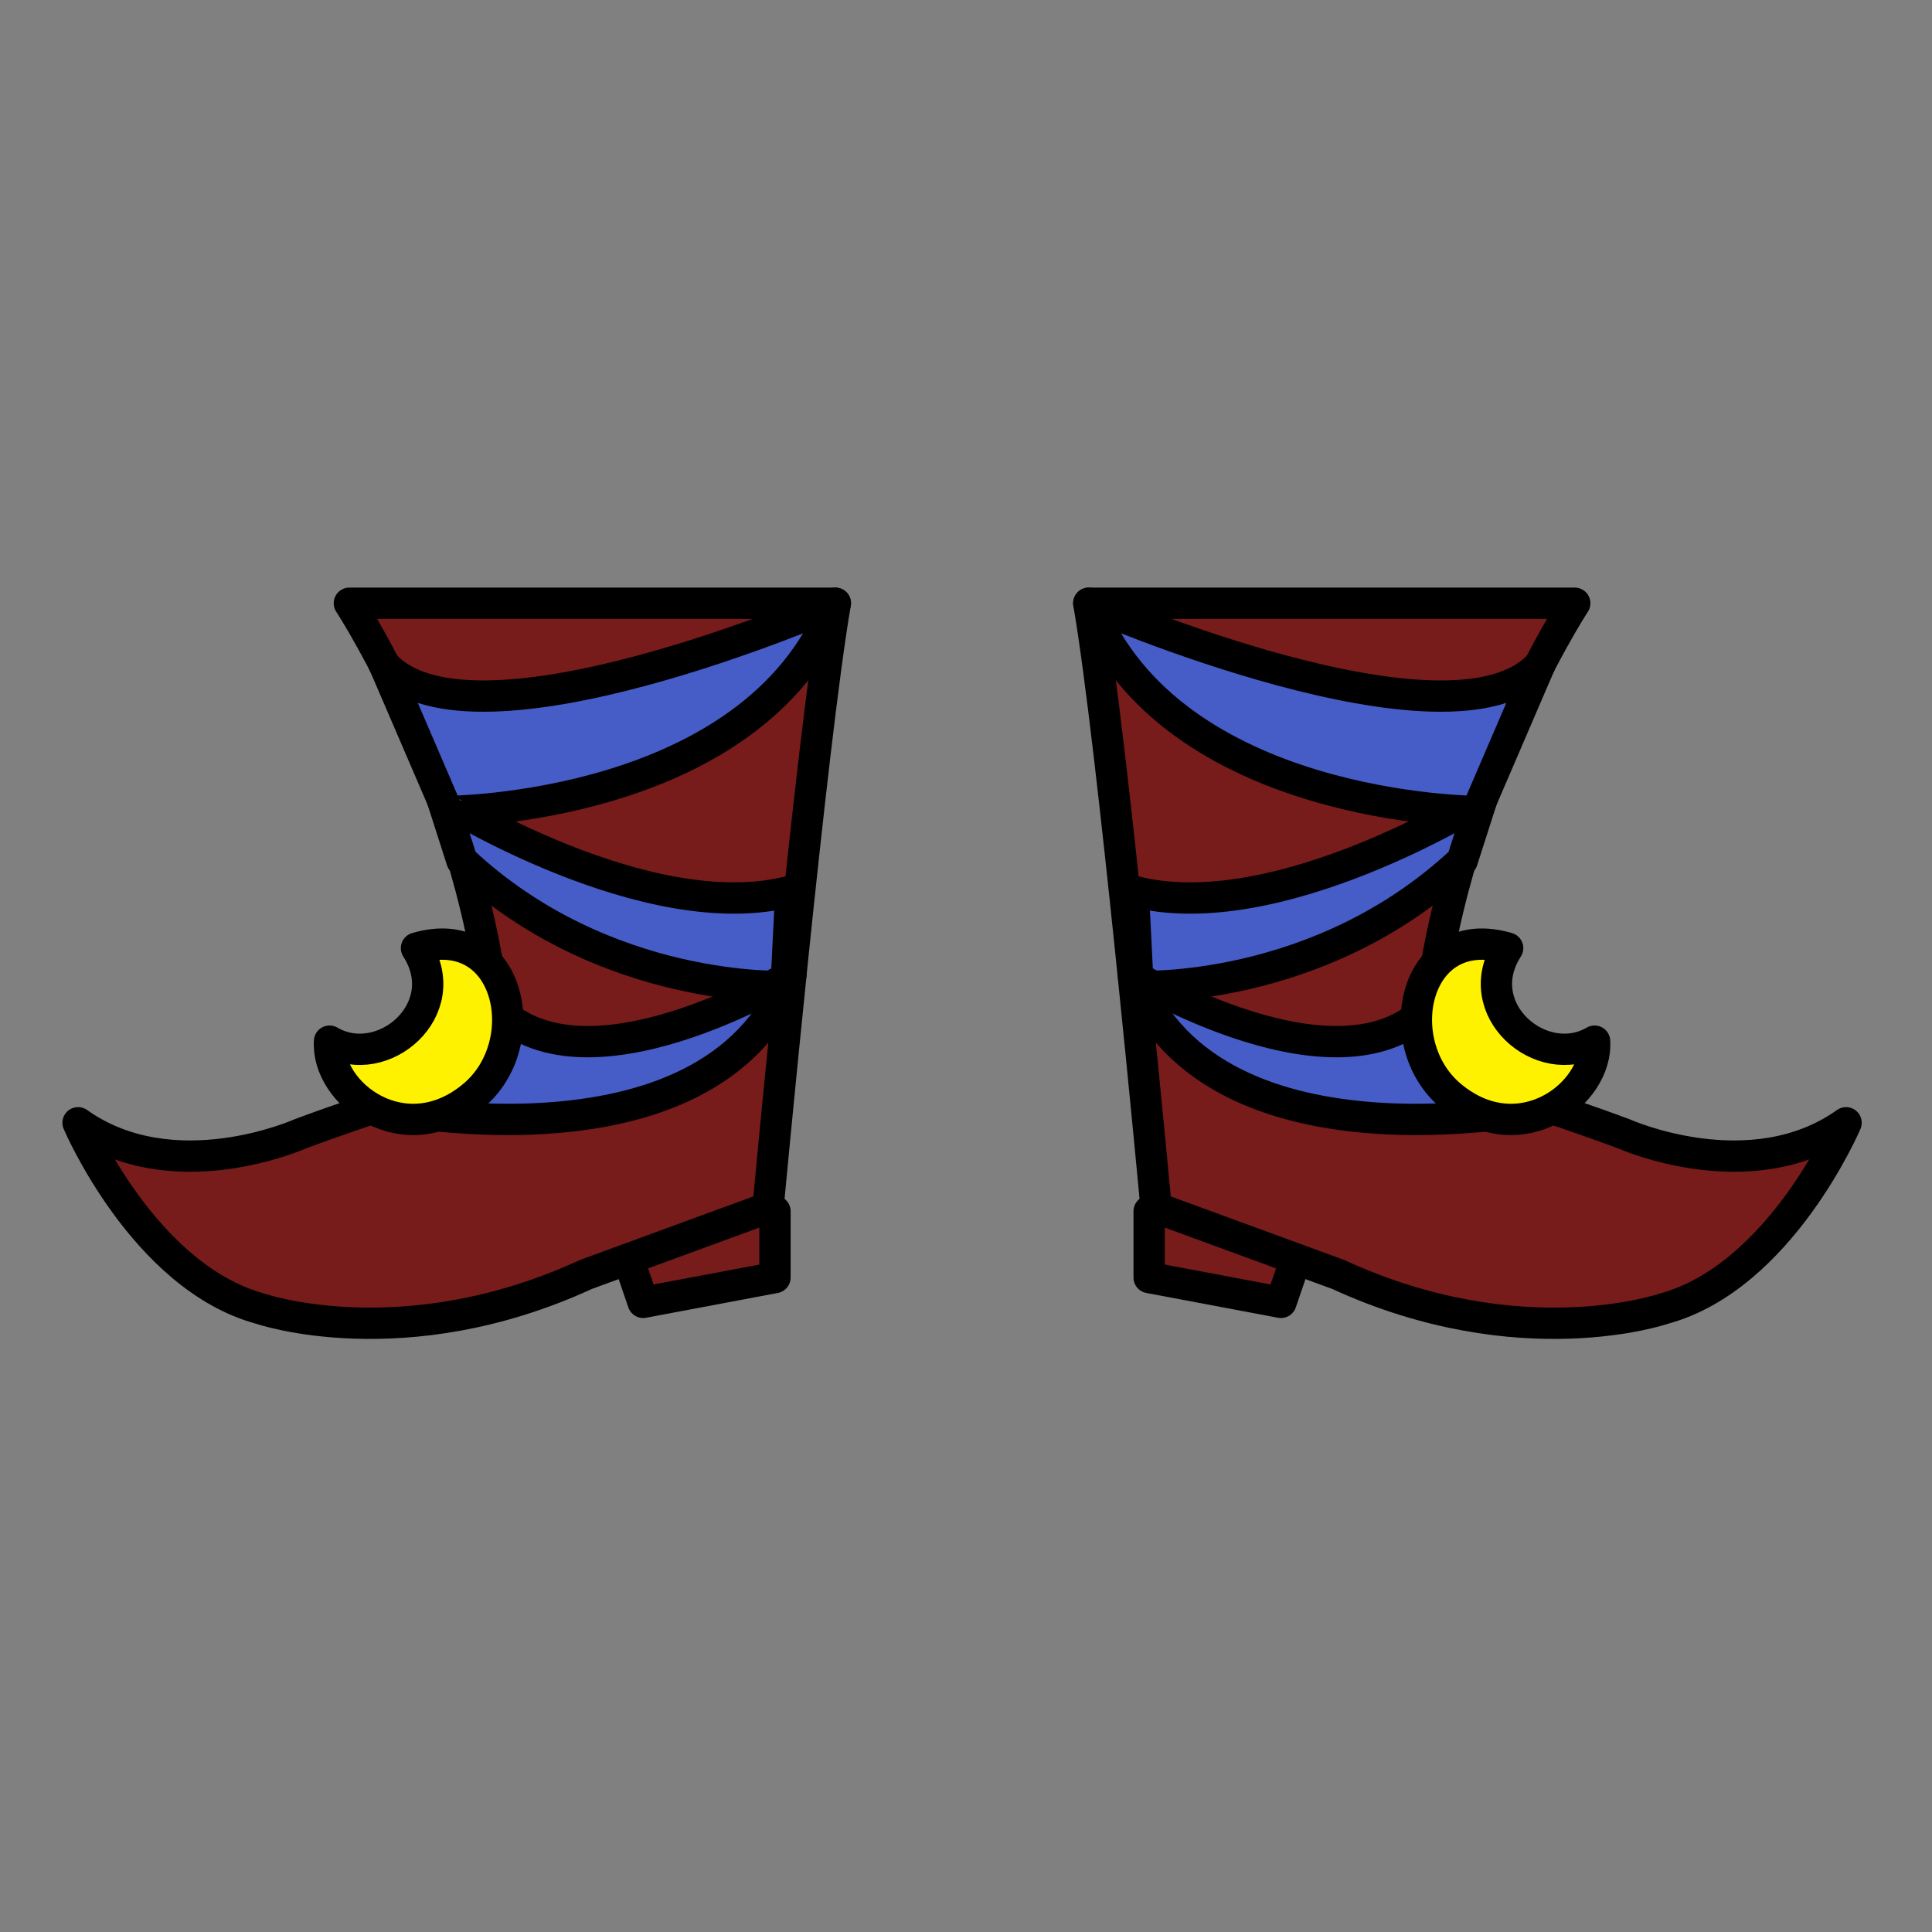 <?xml version="1.0" encoding="utf-8"?>
<!-- Generator: Adobe Illustrator 15.1.0, SVG Export Plug-In . SVG Version: 6.00 Build 0)  -->
<!DOCTYPE svg PUBLIC "-//W3C//DTD SVG 1.1//EN" "http://www.w3.org/Graphics/SVG/1.1/DTD/svg11.dtd">
<svg version="1.1" id="Layer_1" xmlns="http://www.w3.org/2000/svg" xmlns:xlink="http://www.w3.org/1999/xlink" x="0px" y="0px"
	 width="432px" height="432px" viewBox="0 0 432 432" enable-background="new 0 0 432 432" xml:space="preserve">
<rect x="0" y="0" width="432" height="432" fill="#808080" stroke="none"/>
<g>
	<g>
		<g>
			
				<polyline fill="#771B1B" stroke="#000000" stroke-width="7" stroke-linecap="round" stroke-linejoin="round" stroke-miterlimit="10" points="
				173.287,270.832 173.287,285.666 143.814,291.215 140.944,282.832 			"/>
			
				<path fill="#771B1B" stroke="#000000" stroke-width="7" stroke-linecap="round" stroke-linejoin="round" stroke-miterlimit="10" d="
				M78.12,134.886c0,0,30.837,47,33.503,103.667c0,0-28.716,9.057-44.553,15c0,0-28.284,12.668-49.617-2.5
				c0,0,14.667,34.5,40.795,41.582c0,0,32.071,11.082,72.775-7.666l40.704-14.916c0,0,9.726-104.5,15.06-135.167H78.12z"/>
		</g>
		
			<path fill="#465CC6" stroke="#000000" stroke-width="7" stroke-linecap="round" stroke-linejoin="round" stroke-miterlimit="10" d="
			M98.93,178.825c0,0,45.949,28.832,77.903,20.446l-1.063,21.288c0,0-40.482,1.869-72.481-28.131L98.93,178.825z"/>
		
			<path fill="#465CC6" stroke="#000000" stroke-width="7" stroke-linecap="round" stroke-linejoin="round" stroke-miterlimit="10" d="
			M176.833,218.088c0,0-46.62,28.313-66.408,6.697l-28.3,22.35C82.125,247.135,158.454,264.471,176.833,218.088z"/>
		
			<path fill="#FFF200" stroke="#000000" stroke-width="7" stroke-linecap="round" stroke-linejoin="round" stroke-miterlimit="10" d="
			M93.126,212.002c8.824,13.685-7.546,27.732-19.437,20.8c-0.803,11.707,16.742,25.191,32.209,12.178
			C119.924,233.18,114.011,205.839,93.126,212.002z"/>
		
			<path fill="#465CC6" stroke="#000000" stroke-width="7" stroke-linecap="round" stroke-linejoin="round" stroke-miterlimit="10" d="
			M186.787,134.886c0,0-81.051,35.387-100.838,13.771l14.106,32.783C100.056,181.441,168.408,181.268,186.787,134.886z"/>
	</g>
	<g>
		<g>
			
				<polyline fill="#771B1B" stroke="#000000" stroke-width="7" stroke-linecap="round" stroke-linejoin="round" stroke-miterlimit="10" points="
				289.296,282.832 286.426,291.215 256.953,285.666 256.953,270.832 			"/>
			
				<path fill="#771B1B" stroke="#000000" stroke-width="7" stroke-linecap="round" stroke-linejoin="round" stroke-miterlimit="10" d="
				M243.453,134.886c5.334,30.666,15.06,135.167,15.06,135.167l40.704,14.916c40.704,18.748,72.775,7.666,72.775,7.666
				c26.128-7.082,40.795-41.582,40.795-41.582c-21.333,15.168-49.617,2.5-49.617,2.5c-15.837-5.943-44.553-15-44.553-15
				c2.666-56.667,33.503-103.667,33.503-103.667H243.453z"/>
		</g>
		
			<path fill="#465CC6" stroke="#000000" stroke-width="7" stroke-linecap="round" stroke-linejoin="round" stroke-miterlimit="10" d="
			M326.952,192.427c-31.999,30-72.481,28.131-72.481,28.131l-1.063-21.288c31.954,8.386,77.903-20.446,77.903-20.446
			L326.952,192.427z"/>
		
			<path fill="#465CC6" stroke="#000000" stroke-width="7" stroke-linecap="round" stroke-linejoin="round" stroke-miterlimit="10" d="
			M348.115,247.135l-28.3-22.35c-19.788,21.615-66.408-6.697-66.408-6.697C271.786,264.471,348.115,247.135,348.115,247.135z"/>
		
			<path fill="#FFF200" stroke="#000000" stroke-width="7" stroke-linecap="round" stroke-linejoin="round" stroke-miterlimit="10" d="
			M324.342,244.98c15.467,13.014,33.012-0.471,32.209-12.178c-11.891,6.932-28.261-7.115-19.437-20.8
			C316.229,205.839,310.316,233.18,324.342,244.98z"/>
		
			<path fill="#465CC6" stroke="#000000" stroke-width="7" stroke-linecap="round" stroke-linejoin="round" stroke-miterlimit="10" d="
			M330.185,181.44l14.106-32.783c-19.787,21.616-100.838-13.771-100.838-13.771C261.832,181.268,330.185,181.441,330.185,181.44z"/>
	</g>
</g>
</svg>
